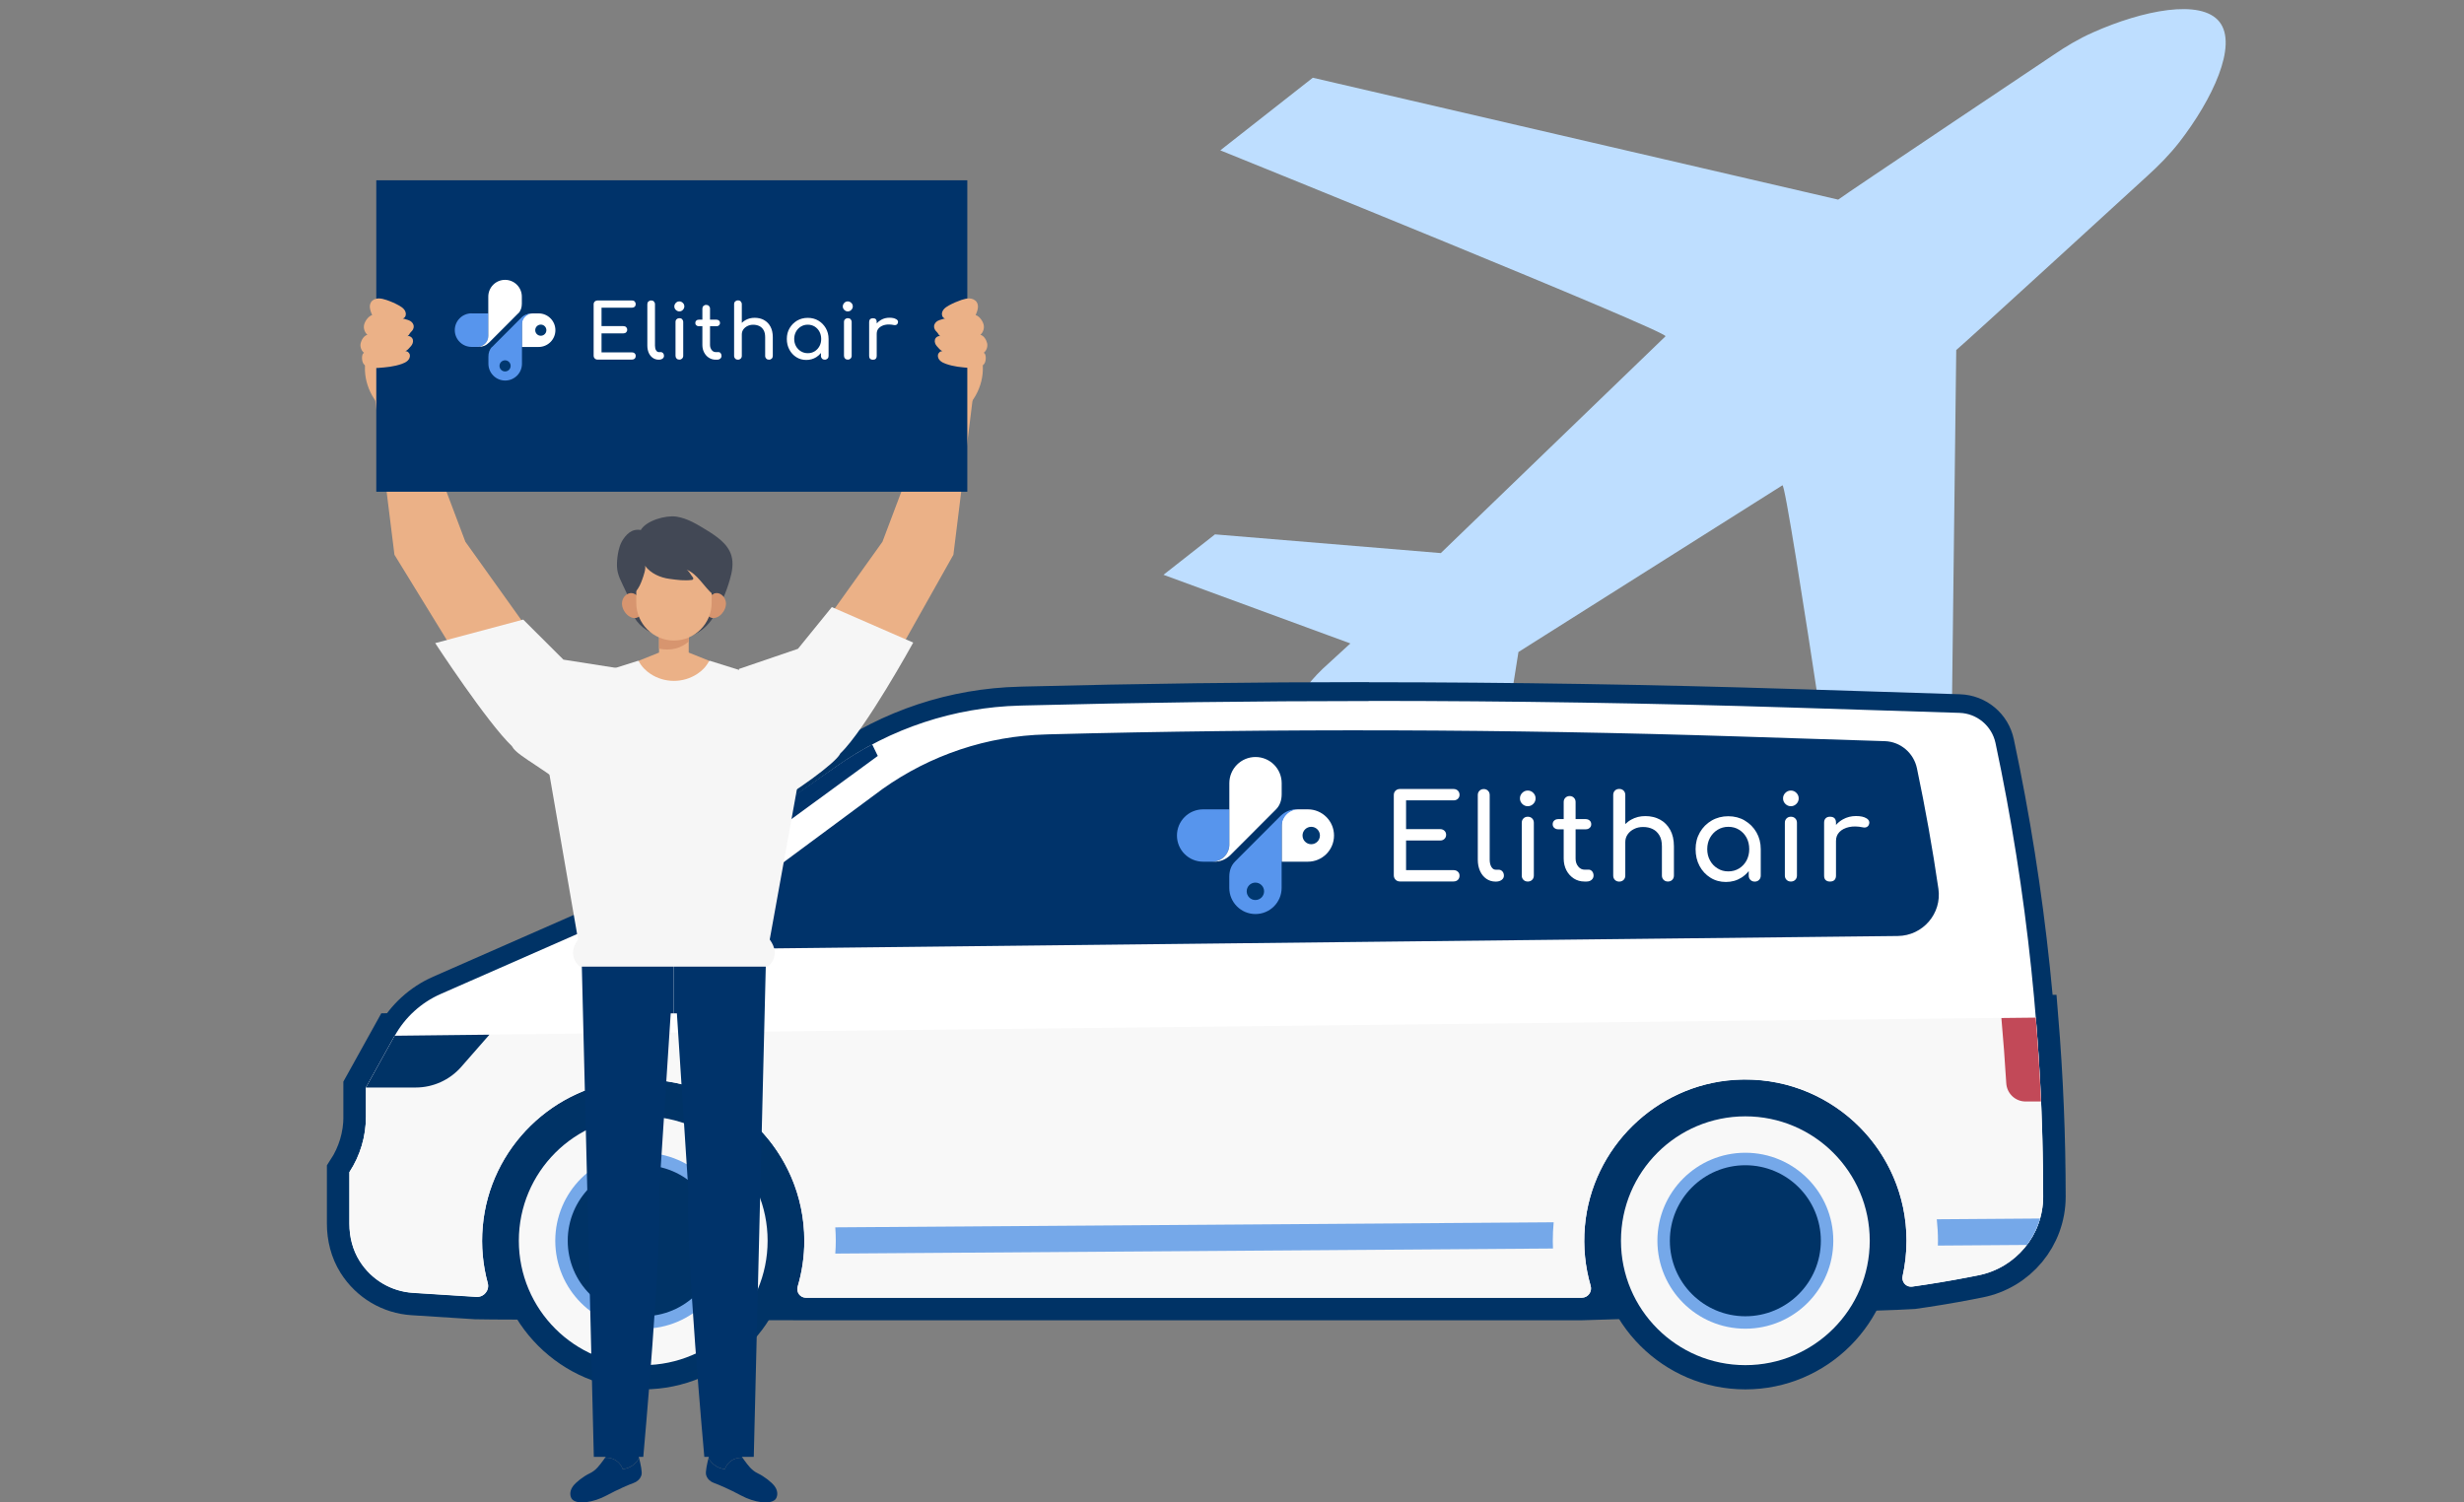 <svg width="164" height="100" viewBox="0 0 164 100" fill="none" xmlns="http://www.w3.org/2000/svg">
<rect x="0" y="0" width="164" height="100" fill="#808080" stroke="none"/>
<g clip-path="url(#clip0_3190_28296)">
<path d="M123.615 64.026L129.772 59.193L130.204 23.3C130.649 22.95 142.945 11.69 142.945 11.69C143.701 11.004 144.419 10.273 145.048 9.469C147.251 6.624 148.954 3.022 147.727 1.459C146.5 -0.104 142.602 0.689 139.309 2.157C138.381 2.567 137.499 3.091 136.653 3.671C136.653 3.671 122.792 12.938 122.347 13.287L87.379 5.174L81.222 10.007C81.222 10.007 111.146 22.103 110.852 22.384L95.897 36.814L80.868 35.568L77.439 38.259L89.879 42.828L88.031 44.522C85.953 46.522 85.098 48.771 85.99 49.908C86.883 51.046 89.271 50.749 91.707 49.206L93.792 47.814L95.273 60.984L98.702 58.293L101.065 43.399L118.636 32.302C118.947 32.109 123.615 64.026 123.615 64.026Z" fill="#BEDEFF"/>
<path d="M24.358 74.324C24.358 75.633 23.975 76.916 23.258 78.013V81.447C23.258 82.317 23.471 83.18 23.933 83.918C24.729 85.189 26.058 85.952 27.479 86.043L31.712 86.314C32.208 86.347 53.253 86.377 53.641 86.377H105.285C105.697 86.377 126.868 85.693 127.268 85.639C128.509 85.464 129.743 85.26 130.976 85.022L131.655 84.889C134.163 84.401 135.988 82.213 135.988 79.654C135.988 75.67 135.822 71.695 135.497 67.731L26.267 68.936L24.354 72.382V74.316L24.358 74.324Z" fill="#003366" stroke="#003366" stroke-width="3" stroke-miterlimit="10"/>
<path d="M53.641 87.006C53.261 87.006 52.912 86.831 52.682 86.526C52.453 86.218 52.382 85.831 52.495 85.46C52.77 84.53 52.912 83.563 52.912 82.584C52.912 77.012 48.383 72.482 42.812 72.482C42.587 72.482 42.358 72.49 42.129 72.503C37.212 72.828 33.183 76.77 32.754 81.68C32.65 82.884 32.754 84.084 33.071 85.234C33.183 85.643 33.1 86.068 32.841 86.406C32.583 86.743 32.191 86.939 31.762 86.939C31.733 86.939 31.704 86.939 31.675 86.939L27.442 86.668C25.791 86.564 24.283 85.66 23.404 84.251C22.9 83.447 22.633 82.476 22.633 81.451V77.829L22.733 77.675C23.383 76.679 23.729 75.52 23.729 74.328V72.232L25.716 68.644C26.466 67.289 27.662 66.202 29.079 65.581L40.954 60.363C41.566 60.092 42.154 59.763 42.699 59.38L55.345 50.474C59.028 47.882 63.353 46.448 67.857 46.336L68.124 46.327C75.752 46.131 83.494 46.031 91.123 46.031C100.502 46.031 110.01 46.181 119.38 46.481L130.434 46.831C131.888 46.877 133.117 47.907 133.422 49.332C135.538 59.284 136.609 69.49 136.609 79.667C136.609 82.513 134.572 84.972 131.768 85.514L131.088 85.647C129.888 85.88 128.634 86.089 127.351 86.268C127.293 86.276 127.238 86.281 127.184 86.281C126.822 86.281 126.484 86.118 126.259 85.835C126.03 85.547 125.943 85.172 126.022 84.809C126.184 84.084 126.268 83.338 126.268 82.592C126.268 77.02 121.739 72.49 116.168 72.49C115.939 72.49 115.71 72.499 115.48 72.511C110.568 72.836 106.539 76.779 106.11 81.688C105.997 82.955 106.122 84.209 106.472 85.418C106.585 85.801 106.51 86.201 106.272 86.522C106.039 86.835 105.677 87.014 105.285 87.014H53.641V87.006Z" fill="white"/>
<path d="M91.127 46.653C100.543 46.653 109.96 46.803 119.368 47.099L130.422 47.449C131.584 47.486 132.572 48.315 132.817 49.453C134.93 59.384 135.992 69.507 135.988 79.659C135.988 82.213 134.163 84.406 131.655 84.893L130.976 85.026C129.747 85.264 128.509 85.468 127.268 85.643C127.239 85.643 127.214 85.647 127.188 85.647C126.826 85.647 126.555 85.306 126.634 84.939C126.805 84.18 126.893 83.393 126.893 82.584C126.893 76.658 122.093 71.857 116.168 71.857C115.926 71.857 115.685 71.866 115.439 71.882C110.21 72.228 105.943 76.404 105.485 81.626C105.364 83.01 105.51 84.343 105.868 85.585C105.985 85.981 105.693 86.381 105.281 86.381H53.636C53.249 86.381 52.982 86.006 53.091 85.639C53.378 84.672 53.532 83.647 53.532 82.589C53.532 76.662 48.733 71.862 42.808 71.862C42.566 71.862 42.324 71.87 42.083 71.886C36.85 72.232 32.583 76.408 32.129 81.634C32.012 82.951 32.141 84.222 32.462 85.41C32.587 85.877 32.233 86.327 31.758 86.327C31.741 86.327 31.725 86.327 31.708 86.327L27.475 86.056C26.054 85.964 24.721 85.201 23.929 83.93C23.467 83.193 23.254 82.33 23.254 81.459V78.025C23.971 76.929 24.354 75.646 24.354 74.337V72.403L26.267 68.957C26.954 67.715 28.033 66.731 29.333 66.16L41.208 60.943C41.858 60.655 42.478 60.305 43.062 59.897L55.707 50.991C59.278 48.478 63.511 47.078 67.878 46.965C67.965 46.965 68.057 46.961 68.144 46.957C75.802 46.761 83.465 46.661 91.127 46.661M91.127 45.402C83.49 45.402 75.744 45.502 68.111 45.698L67.844 45.707C63.215 45.823 58.77 47.294 54.986 49.962L42.341 58.867C41.829 59.23 41.279 59.538 40.704 59.793L28.829 65.01C27.287 65.685 25.987 66.873 25.171 68.344L23.258 71.791L23.1 72.074V74.333C23.1 75.404 22.792 76.442 22.204 77.338L22 77.65V81.459C22 82.605 22.3 83.689 22.867 84.593C23.854 86.173 25.546 87.185 27.396 87.306L31.629 87.577C31.671 87.577 31.716 87.581 31.758 87.581C32.379 87.581 32.954 87.298 33.333 86.802C33.708 86.31 33.833 85.685 33.67 85.085C33.375 84.001 33.275 82.88 33.375 81.747C33.775 77.142 37.558 73.441 42.166 73.141C42.379 73.128 42.595 73.12 42.812 73.12C48.037 73.12 52.287 77.371 52.287 82.597C52.287 83.514 52.153 84.422 51.895 85.293C51.732 85.847 51.837 86.452 52.182 86.91C52.528 87.373 53.062 87.639 53.641 87.639H105.285C105.877 87.639 106.418 87.369 106.772 86.898C107.122 86.427 107.235 85.81 107.072 85.243C106.743 84.114 106.627 82.934 106.731 81.743C107.135 77.142 110.914 73.441 115.522 73.137C115.739 73.124 115.955 73.116 116.168 73.116C121.393 73.116 125.643 77.367 125.643 82.593C125.643 83.293 125.564 83.993 125.414 84.672C125.293 85.218 125.422 85.785 125.772 86.223C126.118 86.656 126.634 86.906 127.188 86.906C127.272 86.906 127.359 86.902 127.443 86.889C128.734 86.706 130.005 86.498 131.213 86.264L131.893 86.131C134.992 85.531 137.238 82.814 137.238 79.671C137.238 69.453 136.163 59.201 134.038 49.207C133.676 47.499 132.205 46.269 130.459 46.211L119.405 45.861C110.022 45.565 100.51 45.411 91.123 45.411L91.127 45.402Z" fill="#003366"/>
<path d="M24.358 74.324C24.358 75.632 23.975 76.916 23.258 78.012V81.446C23.258 82.317 23.471 83.18 23.933 83.917C24.729 85.188 26.058 85.951 27.479 86.043L31.712 86.313C32.208 86.347 32.596 85.88 32.466 85.401C32.141 84.213 32.016 82.942 32.133 81.625C32.587 76.399 36.858 72.223 42.087 71.877C48.337 71.465 53.537 76.416 53.537 82.579C53.537 83.642 53.382 84.663 53.095 85.63C52.987 86.001 53.253 86.372 53.641 86.372H105.285C105.697 86.372 105.989 85.972 105.872 85.576C105.51 84.334 105.368 83 105.489 81.617C105.947 76.395 110.214 72.219 115.443 71.873C121.697 71.461 126.897 76.412 126.897 82.575C126.897 83.384 126.805 84.171 126.639 84.93C126.551 85.322 126.872 85.688 127.272 85.634C128.513 85.459 129.747 85.255 130.98 85.017L131.659 84.884C134.167 84.396 135.992 82.209 135.992 79.65C135.992 75.666 135.826 71.69 135.501 67.727L26.271 68.931L24.358 72.377V74.311V74.324Z" fill="#F8F8F8"/>
<path d="M42.812 91.848C37.704 91.848 33.545 87.689 33.545 82.58C33.545 77.471 37.704 73.311 42.812 73.311C47.92 73.311 52.078 77.471 52.078 82.58C52.078 87.689 47.92 91.848 42.812 91.848Z" fill="#003366"/>
<path d="M42.812 73.941C47.583 73.941 51.453 77.812 51.453 82.584C51.453 87.356 47.583 91.227 42.812 91.227C38.041 91.227 34.17 87.356 34.17 82.584C34.17 77.812 38.041 73.941 42.812 73.941ZM42.812 72.69C37.358 72.69 32.92 77.129 32.92 82.584C32.92 88.039 37.358 92.478 42.812 92.478C48.266 92.478 52.703 88.039 52.703 82.584C52.703 77.129 48.266 72.69 42.812 72.69Z" fill="#003366"/>
<path d="M42.812 90.865C47.384 90.865 51.091 87.158 51.091 82.584C51.091 78.011 47.384 74.304 42.812 74.304C38.24 74.304 34.533 78.011 34.533 82.584C34.533 87.158 38.24 90.865 42.812 90.865Z" fill="#F8F8F8"/>
<path d="M42.812 88.439C46.045 88.439 48.666 85.818 48.666 82.584C48.666 79.35 46.045 76.728 42.812 76.728C39.579 76.728 36.958 79.35 36.958 82.584C36.958 85.818 39.579 88.439 42.812 88.439Z" fill="#75A8E9"/>
<path d="M42.812 87.611C45.587 87.611 47.837 85.36 47.837 82.585C47.837 79.809 45.587 77.559 42.812 77.559C40.037 77.559 37.787 79.809 37.787 82.585C37.787 85.36 40.037 87.611 42.812 87.611Z" fill="#003366"/>
<path d="M116.168 91.848C111.06 91.848 106.901 87.689 106.901 82.58C106.901 77.471 111.06 73.311 116.168 73.311C121.276 73.311 125.434 77.471 125.434 82.58C125.434 87.689 121.276 91.848 116.168 91.848Z" fill="#003366"/>
<path d="M116.168 73.941C120.938 73.941 124.809 77.812 124.809 82.584C124.809 87.356 120.938 91.227 116.168 91.227C111.397 91.227 107.526 87.356 107.526 82.584C107.526 77.812 111.397 73.941 116.168 73.941ZM116.168 72.69C110.714 72.69 106.276 77.129 106.276 82.584C106.276 88.039 110.714 92.478 116.168 92.478C121.622 92.478 126.059 88.039 126.059 82.584C126.059 77.129 121.622 72.69 116.168 72.69Z" fill="#003366"/>
<path d="M116.168 90.865C120.74 90.865 124.447 87.158 124.447 82.584C124.447 78.011 120.74 74.304 116.168 74.304C111.596 74.304 107.889 78.011 107.889 82.584C107.889 87.158 111.596 90.865 116.168 90.865Z" fill="#F8F8F8"/>
<path d="M43.808 61.005L58.424 50.316L58.049 49.545C57.245 49.974 56.461 50.449 55.707 50.978C55.707 50.978 41.862 60.643 41.208 60.93L41.033 61.005H43.803H43.808Z" fill="#00336A"/>
<path d="M103.364 83.106C103.356 82.931 103.352 82.76 103.352 82.581C103.352 82.168 103.372 81.76 103.41 81.356L55.595 81.693C55.616 81.989 55.628 82.285 55.628 82.581C55.628 82.877 55.616 83.156 55.595 83.439L103.36 83.102L103.364 83.106Z" fill="#75A8E9"/>
<path d="M134.909 82.86C135.305 82.339 135.605 81.747 135.788 81.106L128.909 81.156C128.959 81.626 128.988 82.102 128.988 82.585C128.988 82.693 128.984 82.797 128.98 82.906L134.909 82.864V82.86Z" fill="#75A8E9"/>
<path d="M116.168 88.439C119.401 88.439 122.022 85.818 122.022 82.584C122.022 79.35 119.401 76.728 116.168 76.728C112.935 76.728 110.314 79.35 110.314 82.584C110.314 85.818 112.935 88.439 116.168 88.439Z" fill="#75A8E9"/>
<path d="M116.168 87.611C118.943 87.611 121.193 85.36 121.193 82.585C121.193 79.809 118.943 77.559 116.168 77.559C113.393 77.559 111.143 79.809 111.143 82.585C111.143 85.36 113.393 87.611 116.168 87.611Z" fill="#003366"/>
<path d="M135.496 67.735L133.209 67.76C133.338 69.207 133.446 70.653 133.534 72.103C133.576 72.782 134.134 73.316 134.817 73.316H135.846C135.763 71.453 135.651 69.594 135.496 67.735Z" fill="#C24958"/>
<path d="M128.246 62.622C129.971 62.601 131.296 61.072 131.046 59.363C130.638 56.579 130.146 53.812 129.567 51.057C129.342 49.995 128.43 49.224 127.355 49.186L117.13 48.857C101.343 48.353 85.539 48.303 69.748 48.715C69.661 48.715 69.577 48.719 69.494 48.724C65.461 48.828 61.548 50.136 58.244 52.483L45.161 62.176C44.574 62.609 44.886 63.543 45.62 63.535L128.246 62.622Z" fill="white"/>
<path d="M126.313 62.301C127.98 62.284 129.259 60.805 129.017 59.154C128.626 56.471 128.147 53.795 127.588 51.136C127.372 50.111 126.488 49.365 125.451 49.332L115.58 49.015C100.339 48.527 85.09 48.481 69.848 48.877C69.765 48.877 69.682 48.882 69.603 48.886C65.707 48.986 61.932 50.248 58.745 52.511L46.116 61.867C45.549 62.288 45.853 63.184 46.557 63.18L126.313 62.301Z" fill="#00336A"/>
<path d="M26.266 68.94L24.354 72.386H27.666C28.829 72.386 29.933 71.886 30.7 71.011L32.575 68.869L26.266 68.94Z" fill="#003366"/>
<path fill-rule="evenodd" clip-rule="evenodd" d="M80.078 53.871H81.819V56.217C81.819 56.843 81.307 57.355 80.682 57.355H80.078C79.115 57.355 78.336 56.576 78.336 55.613C78.336 54.65 79.115 53.871 80.078 53.871Z" fill="#5795ED"/>
<path fill-rule="evenodd" clip-rule="evenodd" d="M84.932 53.871C85.198 53.604 85.307 53.246 85.307 52.862V52.129C85.307 51.166 84.528 50.387 83.565 50.387C82.603 50.387 81.823 51.166 81.823 52.129V56.217C81.823 56.842 81.311 57.355 80.686 57.355H80.815C81.24 57.355 81.607 57.2 81.907 56.901L84.932 53.871Z" fill="white"/>
<path fill-rule="evenodd" clip-rule="evenodd" d="M87.048 57.355H85.307V54.909C85.307 54.338 85.773 53.871 86.344 53.871H87.048C88.011 53.871 88.79 54.65 88.79 55.613C88.79 56.576 88.011 57.355 87.048 57.355Z" fill="white"/>
<path fill-rule="evenodd" clip-rule="evenodd" d="M82.194 57.355C81.928 57.622 81.819 57.976 81.819 58.364V59.097C81.819 60.06 82.599 60.839 83.561 60.839C84.523 60.839 85.303 60.06 85.303 59.097V55.009C85.303 54.384 85.815 53.871 86.44 53.871H86.311C85.886 53.871 85.519 54.025 85.215 54.325L82.19 57.355H82.194Z" fill="#5795ED"/>
<path d="M83.557 59.906C83.876 59.906 84.136 59.646 84.136 59.326C84.136 59.006 83.876 58.747 83.557 58.747C83.237 58.747 82.978 59.006 82.978 59.326C82.978 59.646 83.237 59.906 83.557 59.906Z" fill="#003870"/>
<path d="M87.273 56.192C87.593 56.192 87.852 55.932 87.852 55.612C87.852 55.293 87.593 55.033 87.273 55.033C86.953 55.033 86.694 55.293 86.694 55.612C86.694 55.932 86.953 56.192 87.273 56.192Z" fill="#003870"/>
<path d="M96.74 53.274C96.861 53.274 96.956 53.241 97.031 53.17C97.106 53.099 97.144 53.012 97.144 52.903C97.144 52.795 97.106 52.695 97.031 52.624C96.956 52.553 96.861 52.516 96.74 52.516H93.177C93.061 52.516 92.965 52.553 92.886 52.628C92.806 52.703 92.769 52.803 92.769 52.924V58.263C92.769 58.379 92.811 58.475 92.886 58.554C92.961 58.633 93.061 58.671 93.177 58.671H96.74C96.861 58.671 96.956 58.638 97.031 58.567C97.106 58.496 97.144 58.4 97.144 58.288C97.144 58.171 97.106 58.087 97.031 58.021C96.956 57.95 96.861 57.917 96.74 57.917H93.586V55.945H95.848C95.969 55.945 96.065 55.912 96.14 55.837C96.215 55.766 96.252 55.675 96.252 55.566C96.252 55.458 96.215 55.366 96.14 55.295C96.065 55.224 95.969 55.187 95.848 55.187H93.586V53.27H96.74V53.274Z" fill="white"/>
<path d="M99.744 57.888H99.548C99.431 57.888 99.34 57.826 99.264 57.701C99.189 57.576 99.152 57.413 99.152 57.221V52.916C99.152 52.8 99.115 52.708 99.04 52.633C98.965 52.558 98.873 52.52 98.756 52.52C98.639 52.52 98.548 52.558 98.473 52.633C98.398 52.708 98.36 52.8 98.36 52.916V57.221C98.36 57.505 98.41 57.755 98.51 57.976C98.61 58.197 98.748 58.367 98.927 58.492C99.106 58.617 99.31 58.68 99.544 58.68H99.56C99.719 58.68 99.848 58.642 99.948 58.568C100.048 58.492 100.098 58.401 100.098 58.284C100.098 58.167 100.064 58.076 99.998 58.001C99.931 57.926 99.848 57.888 99.74 57.888H99.744Z" fill="white"/>
<path d="M101.685 52.62C101.544 52.62 101.423 52.67 101.319 52.774C101.215 52.879 101.165 52.999 101.165 53.141C101.165 53.283 101.215 53.404 101.319 53.508C101.423 53.612 101.544 53.662 101.685 53.662C101.827 53.662 101.948 53.612 102.052 53.508C102.156 53.404 102.206 53.283 102.206 53.141C102.206 52.999 102.156 52.879 102.052 52.774C101.948 52.67 101.827 52.62 101.685 52.62Z" fill="white"/>
<path d="M101.686 54.362C101.569 54.362 101.473 54.4 101.398 54.475C101.323 54.55 101.286 54.646 101.286 54.767V58.276C101.286 58.392 101.323 58.488 101.398 58.563C101.473 58.638 101.569 58.676 101.686 58.676C101.802 58.676 101.902 58.638 101.977 58.563C102.052 58.488 102.09 58.392 102.09 58.276V54.767C102.09 54.646 102.052 54.55 101.977 54.475C101.902 54.4 101.806 54.362 101.686 54.362Z" fill="white"/>
<path d="M105.735 57.887H105.469C105.302 57.887 105.156 57.816 105.044 57.675C104.927 57.533 104.869 57.358 104.869 57.145V55.199H105.54C105.652 55.199 105.74 55.166 105.806 55.103C105.877 55.041 105.91 54.962 105.91 54.866C105.91 54.762 105.877 54.678 105.806 54.616C105.735 54.553 105.648 54.52 105.54 54.52H104.869V53.382C104.869 53.266 104.831 53.174 104.756 53.099C104.681 53.024 104.59 52.986 104.473 52.986C104.356 52.986 104.265 53.024 104.19 53.099C104.115 53.174 104.077 53.266 104.077 53.382V54.52H103.715C103.602 54.52 103.515 54.553 103.448 54.616C103.377 54.678 103.344 54.762 103.344 54.866C103.344 54.962 103.377 55.041 103.448 55.103C103.519 55.166 103.606 55.199 103.715 55.199H104.077V57.145C104.077 57.433 104.14 57.696 104.256 57.925C104.373 58.154 104.544 58.337 104.752 58.475C104.96 58.608 105.198 58.675 105.46 58.675H105.602C105.74 58.675 105.852 58.637 105.935 58.562C106.019 58.487 106.065 58.396 106.065 58.279C106.065 58.162 106.031 58.071 105.969 57.996C105.906 57.921 105.823 57.883 105.727 57.883L105.735 57.887Z" fill="white"/>
<path d="M110.493 54.554C110.206 54.4 109.881 54.32 109.518 54.32C109.156 54.32 108.86 54.395 108.581 54.55C108.427 54.633 108.298 54.733 108.177 54.85V52.916C108.177 52.795 108.139 52.699 108.064 52.624C107.989 52.549 107.893 52.512 107.773 52.512C107.652 52.512 107.56 52.549 107.485 52.624C107.41 52.699 107.373 52.795 107.373 52.916V58.279C107.373 58.396 107.41 58.492 107.485 58.567C107.56 58.642 107.656 58.68 107.773 58.68C107.889 58.68 107.989 58.642 108.064 58.567C108.139 58.492 108.177 58.396 108.177 58.279V56.054C108.177 55.858 108.231 55.687 108.335 55.537C108.439 55.387 108.581 55.266 108.76 55.179C108.939 55.087 109.139 55.045 109.36 55.045C109.602 55.045 109.818 55.091 110.002 55.183C110.189 55.275 110.335 55.416 110.447 55.604C110.56 55.791 110.614 56.037 110.614 56.337V58.275C110.614 58.392 110.652 58.488 110.727 58.563C110.802 58.638 110.897 58.675 111.014 58.675C111.131 58.675 111.227 58.638 111.302 58.563C111.377 58.488 111.414 58.392 111.414 58.275V56.337C111.414 55.9 111.331 55.533 111.164 55.233C110.997 54.933 110.772 54.704 110.485 54.55L110.493 54.554Z" fill="white"/>
<path d="M116.135 54.617C115.81 54.425 115.439 54.329 115.031 54.329C114.623 54.329 114.252 54.425 113.923 54.617C113.593 54.808 113.335 55.071 113.143 55.4C112.952 55.733 112.856 56.104 112.856 56.521C112.856 56.938 112.943 57.309 113.118 57.638C113.293 57.967 113.535 58.226 113.839 58.417C114.143 58.609 114.489 58.705 114.873 58.705C115.256 58.705 115.602 58.609 115.906 58.417C116.093 58.301 116.256 58.151 116.393 57.98V58.28C116.393 58.397 116.431 58.492 116.506 58.567C116.581 58.642 116.677 58.68 116.793 58.68C116.91 58.68 117.006 58.642 117.081 58.567C117.156 58.492 117.193 58.397 117.193 58.28V56.521C117.193 56.104 117.097 55.733 116.906 55.4C116.714 55.067 116.456 54.808 116.127 54.617H116.135ZM116.248 57.276C116.127 57.496 115.96 57.676 115.752 57.805C115.543 57.934 115.302 58.001 115.035 58.001C114.764 58.001 114.535 57.938 114.323 57.805C114.11 57.676 113.939 57.501 113.818 57.276C113.693 57.055 113.631 56.8 113.631 56.521C113.631 56.242 113.693 55.984 113.818 55.758C113.943 55.538 114.11 55.358 114.323 55.229C114.535 55.1 114.773 55.033 115.035 55.033C115.298 55.033 115.543 55.096 115.752 55.229C115.96 55.358 116.127 55.533 116.248 55.758C116.368 55.979 116.427 56.238 116.427 56.521C116.427 56.805 116.364 57.05 116.248 57.276Z" fill="white"/>
<path d="M119.198 52.62C119.056 52.62 118.935 52.67 118.831 52.774C118.727 52.879 118.677 52.999 118.677 53.141C118.677 53.283 118.727 53.404 118.831 53.508C118.935 53.612 119.056 53.662 119.198 53.662C119.339 53.662 119.46 53.612 119.564 53.508C119.668 53.404 119.718 53.283 119.718 53.141C119.718 52.999 119.668 52.879 119.564 52.774C119.46 52.67 119.339 52.62 119.198 52.62Z" fill="white"/>
<path d="M119.197 54.362C119.081 54.362 118.985 54.4 118.91 54.475C118.835 54.55 118.797 54.646 118.797 54.767V58.276C118.797 58.392 118.835 58.488 118.91 58.563C118.985 58.638 119.081 58.676 119.197 58.676C119.314 58.676 119.414 58.638 119.489 58.563C119.564 58.488 119.602 58.392 119.602 58.276V54.767C119.602 54.646 119.564 54.55 119.489 54.475C119.414 54.4 119.318 54.362 119.197 54.362Z" fill="white"/>
<path d="M124.23 54.471C124.076 54.366 123.839 54.316 123.526 54.316C123.214 54.316 122.922 54.391 122.66 54.537C122.48 54.637 122.33 54.762 122.201 54.908V54.758C122.201 54.625 122.168 54.529 122.101 54.462C122.035 54.396 121.935 54.362 121.805 54.362C121.676 54.362 121.585 54.396 121.514 54.466C121.443 54.537 121.41 54.633 121.41 54.758V58.284C121.41 58.417 121.443 58.513 121.514 58.58C121.585 58.646 121.68 58.676 121.805 58.676C121.93 58.676 122.035 58.642 122.101 58.571C122.168 58.501 122.201 58.405 122.201 58.28V55.975C122.201 55.733 122.276 55.533 122.435 55.375C122.589 55.217 122.801 55.108 123.068 55.05C123.335 54.992 123.639 54.996 123.976 55.066C124.047 55.083 124.11 55.087 124.164 55.075C124.222 55.066 124.272 55.041 124.318 55C124.364 54.958 124.393 54.904 124.41 54.829C124.447 54.687 124.389 54.566 124.23 54.462V54.471Z" fill="white"/>
<path d="M37.266 44.864L30.974 36.058L26.704 24.739L24.625 23.802L26.254 36.925L31.858 46.052L37.266 44.864Z" fill="#EBB187"/>
<path d="M25.766 27.482C24.658 26.623 24.1 25.215 24.345 23.91C25.07 24.189 25.808 24.769 26.054 25.448C26.299 26.127 26.17 26.865 25.766 27.482Z" fill="#EBB187"/>
<path d="M48.191 96.225C48.461 96.17 48.715 96.054 48.932 95.883C48.961 96.174 49.036 96.466 49.182 96.687C49.266 96.812 49.349 96.929 49.424 97.033C49.22 97.012 49.007 97.05 48.824 97.137C48.557 97.266 48.345 97.504 48.249 97.783C47.786 97.742 47.378 97.454 47.157 97.054C47.224 96.8 47.278 96.604 47.278 96.604L47.253 96.15C47.553 96.258 47.878 96.283 48.191 96.225Z" fill="#00336A"/>
<path d="M47.157 97.054C47.378 97.458 47.786 97.746 48.249 97.784C48.345 97.504 48.557 97.267 48.824 97.138C49.011 97.046 49.22 97.013 49.424 97.033C49.47 97.096 49.511 97.158 49.553 97.213C49.786 97.525 50.02 97.867 50.44 98.067C50.87 98.271 51.365 98.663 51.553 98.917C51.836 99.292 51.74 99.671 51.595 99.813C51.236 100.159 50.195 100.009 49.32 99.538C48.586 99.142 47.803 98.805 47.524 98.709C47.295 98.629 47.099 98.459 47.016 98.229C47.007 98.209 46.999 98.188 46.995 98.163C46.945 97.975 47.057 97.442 47.157 97.05V97.054Z" fill="#00336A"/>
<path d="M45.049 67.452H44.849V63.943H50.978L50.17 96.97H46.878C46.878 96.97 45.612 83.022 45.816 79.221L45.053 67.457L45.049 67.452Z" fill="#00336A"/>
<path d="M41.503 96.225C41.233 96.17 40.978 96.054 40.762 95.883C40.733 96.174 40.657 96.466 40.512 96.687C40.428 96.812 40.345 96.929 40.27 97.033C40.474 97.012 40.687 97.05 40.87 97.137C41.137 97.266 41.349 97.504 41.445 97.783C41.907 97.742 42.316 97.454 42.537 97.054C42.47 96.8 42.416 96.604 42.416 96.604L42.441 96.15C42.141 96.258 41.816 96.283 41.503 96.225Z" fill="#00336A"/>
<path d="M42.537 97.054C42.316 97.458 41.907 97.746 41.445 97.784C41.349 97.504 41.137 97.267 40.87 97.138C40.682 97.046 40.474 97.013 40.27 97.033C40.224 97.096 40.182 97.158 40.141 97.213C39.907 97.525 39.674 97.867 39.253 98.067C38.824 98.271 38.328 98.663 38.141 98.917C37.858 99.292 37.953 99.671 38.099 99.813C38.458 100.159 39.499 100.009 40.374 99.538C41.108 99.142 41.891 98.805 42.17 98.709C42.399 98.629 42.595 98.459 42.678 98.229C42.687 98.209 42.695 98.188 42.699 98.163C42.749 97.975 42.637 97.442 42.537 97.05V97.054Z" fill="#00336A"/>
<path d="M44.645 67.452H44.845V63.943H38.716L39.524 96.97H42.816C42.816 96.97 44.082 83.022 43.878 79.221L44.641 67.457L44.645 67.452Z" fill="#00336A"/>
<path d="M52.44 44.864L58.736 36.058L63.007 24.739L65.082 23.802L63.457 36.925L56.336 49.578L52.44 44.864Z" fill="#EBB187"/>
<path d="M34.104 49.716C34.104 49.716 34.091 49.682 34.079 49.67C32.42 48.091 28.966 42.806 28.966 42.806L34.825 41.239L37.499 43.906L41.487 44.532L38.412 53.021C36.524 51.275 34.462 50.362 34.104 49.716Z" fill="#F6F6F6"/>
<path d="M44.507 42.468C45.67 42.669 46.836 42.114 47.457 41.11C47.944 40.322 48.324 39.472 48.578 38.58C48.728 38.063 48.832 37.509 48.682 36.988C48.453 36.197 47.699 35.696 46.999 35.267C46.382 34.888 45.74 34.496 45.024 34.388C44.307 34.279 43.011 34.65 42.649 35.28C42.045 35.163 41.649 35.596 41.399 36.022C41.149 36.447 41.045 37.23 41.066 37.722C41.091 38.289 41.341 38.68 41.699 39.456C41.986 40.076 41.978 40.822 42.399 41.36C42.845 41.927 43.532 42.26 44.24 42.41C44.328 42.427 44.416 42.448 44.503 42.46L44.507 42.468Z" fill="#424855"/>
<path d="M55.907 50.194C55.907 50.194 55.919 50.161 55.932 50.148C57.59 48.569 60.782 42.772 60.782 42.772L55.365 40.409L53.111 43.185L49.182 44.527L51.011 53.812C52.936 52.712 55.553 50.836 55.911 50.19L55.907 50.194Z" fill="#F6F6F6"/>
<path d="M52.603 45.682L52.178 45.528L47.241 43.981L44.857 45.127L42.474 43.981L38.487 45.24C37.795 45.457 37.149 45.803 36.591 46.248L36.558 51.479L38.474 62.535C37.662 63.644 38.595 64.34 38.595 64.34H51.111C51.111 64.34 52.045 63.644 51.232 62.535L53.482 50.099L52.599 45.682H52.603Z" fill="#F6F6F6"/>
<path d="M63.94 27.482C65.048 26.623 65.607 25.215 65.361 23.91C64.636 24.189 63.898 24.769 63.653 25.448C63.407 26.127 63.536 26.865 63.94 27.482Z" fill="#EBB187"/>
<path d="M45.84 43.436V41.935L44.853 42.632L43.865 41.935V43.436L42.503 43.982C42.69 44.365 42.982 44.649 43.299 44.857C44.236 45.474 45.469 45.474 46.407 44.857C46.724 44.649 47.015 44.365 47.203 43.982L45.84 43.436Z" fill="#EBB187"/>
<path d="M45.841 42.706V41.94L44.853 42.023L43.866 41.94V43.177C44.653 43.331 45.295 43.165 45.837 42.706H45.841Z" fill="#D7956F"/>
<path d="M42.524 39.96C42.532 39.676 42.228 39.443 41.949 39.48C41.666 39.518 41.445 39.776 41.407 40.06C41.366 40.339 41.482 40.631 41.67 40.843C41.853 41.052 42.145 41.206 42.403 41.11C42.62 41.031 42.753 40.793 42.766 40.564C42.774 40.331 42.678 40.11 42.553 39.914L42.528 39.96H42.524Z" fill="#D7956F"/>
<path d="M48.307 40.06C48.266 39.781 48.045 39.518 47.766 39.48C47.482 39.443 47.182 39.676 47.191 39.96L47.166 39.914C47.041 40.11 46.945 40.331 46.953 40.564C46.962 40.797 47.095 41.031 47.316 41.11C47.578 41.206 47.87 41.052 48.049 40.843C48.236 40.631 48.353 40.343 48.311 40.06H48.307Z" fill="#D7956F"/>
<path d="M44.857 36.176C43.478 36.176 42.349 37.305 42.349 38.685V40.127C42.349 41.506 43.478 42.635 44.857 42.635C46.236 42.635 47.366 41.506 47.366 40.127V38.685C47.366 37.305 46.236 36.176 44.857 36.176Z" fill="#EBB187"/>
<path d="M64.382 12H25.045V32.729H64.382V12Z" fill="#00336A"/>
<path d="M63.065 21.206C62.924 21.26 62.757 21.16 62.711 21.019C62.661 20.877 62.711 20.714 62.807 20.598C62.899 20.481 63.032 20.402 63.161 20.327C63.428 20.181 63.707 20.06 63.99 19.964C64.165 19.906 64.349 19.856 64.536 19.864C64.724 19.877 64.911 19.956 65.011 20.114C65.174 20.369 65.057 20.698 64.936 20.973C65.178 21.035 65.411 21.364 65.469 21.606C65.528 21.848 65.44 22.123 65.253 22.285C65.482 22.34 65.649 22.615 65.703 22.848C65.753 23.081 65.661 23.336 65.478 23.482C65.649 23.561 65.632 23.953 65.557 24.128C65.486 24.302 65.307 24.419 65.124 24.465C64.94 24.511 64.749 24.503 64.557 24.49C64.015 24.453 63.469 24.403 62.957 24.219C62.819 24.169 62.686 24.111 62.578 24.011C62.469 23.911 62.403 23.765 62.428 23.623C62.453 23.482 62.59 23.357 62.732 23.377C62.582 23.319 62.469 23.165 62.361 23.048C62.253 22.931 62.186 22.761 62.228 22.606C62.27 22.452 62.444 22.331 62.599 22.381C62.465 22.323 62.465 22.202 62.357 22.102C62.249 22.002 62.161 21.865 62.169 21.715C62.182 21.519 62.349 21.36 62.536 21.302C62.724 21.244 62.865 21.185 63.061 21.202L63.065 21.206Z" fill="#EBB187"/>
<path d="M26.641 21.206C26.783 21.26 26.95 21.16 26.995 21.019C27.041 20.877 26.995 20.714 26.899 20.598C26.808 20.481 26.674 20.402 26.545 20.327C26.279 20.181 26.004 20.06 25.716 19.964C25.541 19.906 25.358 19.856 25.17 19.864C24.983 19.877 24.795 19.956 24.695 20.114C24.533 20.369 24.65 20.698 24.77 20.973C24.529 21.035 24.295 21.364 24.237 21.606C24.179 21.848 24.266 22.123 24.454 22.285C24.225 22.34 24.058 22.615 24.004 22.848C23.954 23.081 24.045 23.336 24.229 23.482C24.058 23.561 24.075 23.953 24.15 24.128C24.22 24.302 24.4 24.419 24.583 24.465C24.766 24.511 24.958 24.503 25.15 24.49C25.691 24.453 26.237 24.403 26.75 24.219C26.887 24.169 27.02 24.111 27.129 24.011C27.237 23.911 27.304 23.765 27.279 23.623C27.254 23.482 27.116 23.357 26.974 23.377C27.125 23.319 27.237 23.165 27.345 23.048C27.454 22.931 27.52 22.761 27.479 22.606C27.437 22.452 27.262 22.331 27.108 22.381C27.241 22.323 27.241 22.202 27.349 22.102C27.462 22.006 27.545 21.865 27.537 21.715C27.524 21.519 27.358 21.36 27.17 21.302C26.983 21.244 26.841 21.185 26.645 21.202L26.641 21.206Z" fill="#EBB187"/>
<path d="M42.928 37.655C43.307 38.163 43.932 38.447 44.562 38.53C45.116 38.605 45.537 38.663 46.057 38.601C46.137 38.593 46.174 38.497 46.12 38.434C45.974 38.263 45.891 38.042 45.695 37.913C46.445 38.221 46.845 39.055 47.466 39.58C47.62 38.98 47.537 38.363 47.316 37.788C47.099 37.209 46.699 36.7 46.191 36.35C45.474 35.863 44.532 35.704 43.712 35.975C42.891 36.246 42.216 36.959 42.033 37.805C41.962 38.138 41.962 38.484 42.003 38.826C42.028 39.034 42.041 39.659 42.328 39.351C42.528 39.138 42.662 38.813 42.758 38.538C42.812 38.388 43.028 37.792 42.92 37.655H42.928Z" fill="#424855"/>
<path fill-rule="evenodd" clip-rule="evenodd" d="M31.387 20.861H32.504V22.361C32.504 22.761 32.175 23.09 31.775 23.09H31.387C30.77 23.09 30.27 22.59 30.27 21.973C30.27 21.357 30.77 20.856 31.387 20.856V20.861Z" fill="#5795ED"/>
<path fill-rule="evenodd" clip-rule="evenodd" d="M34.495 20.861C34.666 20.69 34.733 20.461 34.733 20.215V19.744C34.733 19.127 34.233 18.627 33.616 18.627C33 18.627 32.5 19.127 32.5 19.744V22.361C32.5 22.761 32.17 23.09 31.77 23.09H31.854C32.125 23.09 32.362 22.994 32.554 22.799L34.491 20.857L34.495 20.861Z" fill="white"/>
<path fill-rule="evenodd" clip-rule="evenodd" d="M35.849 23.094H34.733V21.527C34.733 21.16 35.033 20.86 35.4 20.86H35.849C36.466 20.86 36.966 21.36 36.966 21.977C36.966 22.594 36.466 23.094 35.849 23.094Z" fill="white"/>
<path fill-rule="evenodd" clip-rule="evenodd" d="M32.745 23.095C32.575 23.266 32.508 23.495 32.508 23.741V24.212C32.508 24.828 33.008 25.329 33.624 25.329C34.241 25.329 34.741 24.828 34.741 24.212V21.595C34.741 21.195 35.07 20.865 35.47 20.865H35.387C35.116 20.865 34.879 20.961 34.687 21.157L32.749 23.099L32.745 23.095Z" fill="#5795ED"/>
<path d="M33.616 24.724C33.821 24.724 33.987 24.558 33.987 24.353C33.987 24.148 33.821 23.982 33.616 23.982C33.412 23.982 33.246 24.148 33.246 24.353C33.246 24.558 33.412 24.724 33.616 24.724Z" fill="#003870"/>
<path d="M35.995 22.348C36.2 22.348 36.366 22.182 36.366 21.977C36.366 21.773 36.2 21.606 35.995 21.606C35.791 21.606 35.624 21.773 35.624 21.977C35.624 22.182 35.791 22.348 35.995 22.348Z" fill="#003870"/>
<path d="M42.053 20.482C42.128 20.482 42.191 20.461 42.241 20.415C42.291 20.369 42.312 20.315 42.312 20.244C42.312 20.173 42.287 20.111 42.241 20.065C42.195 20.019 42.133 19.998 42.053 19.998H39.774C39.699 19.998 39.637 20.023 39.587 20.069C39.537 20.119 39.512 20.181 39.512 20.256V23.674C39.512 23.749 39.537 23.811 39.587 23.861C39.637 23.911 39.699 23.936 39.774 23.936H42.053C42.128 23.936 42.191 23.916 42.241 23.87C42.291 23.824 42.312 23.765 42.312 23.69C42.312 23.615 42.287 23.561 42.241 23.52C42.195 23.474 42.133 23.453 42.053 23.453H40.037V22.19H41.487C41.562 22.19 41.624 22.169 41.674 22.123C41.72 22.078 41.745 22.019 41.745 21.948C41.745 21.878 41.72 21.819 41.674 21.773C41.628 21.727 41.566 21.707 41.487 21.707H40.037V20.482H42.053Z" fill="white"/>
<path d="M43.974 23.436H43.849C43.774 23.436 43.716 23.395 43.666 23.315C43.616 23.236 43.595 23.132 43.595 23.007V20.252C43.595 20.177 43.57 20.119 43.524 20.069C43.478 20.019 43.416 19.998 43.341 19.998C43.266 19.998 43.207 20.023 43.157 20.069C43.107 20.115 43.086 20.177 43.086 20.252V23.007C43.086 23.19 43.12 23.349 43.182 23.49C43.245 23.632 43.336 23.74 43.449 23.82C43.561 23.899 43.695 23.941 43.845 23.941H43.853C43.953 23.941 44.036 23.916 44.099 23.87C44.161 23.824 44.195 23.761 44.195 23.686C44.195 23.611 44.174 23.553 44.132 23.503C44.091 23.457 44.036 23.432 43.97 23.432L43.974 23.436Z" fill="white"/>
<path d="M45.216 20.061C45.124 20.061 45.045 20.094 44.982 20.161C44.92 20.227 44.882 20.302 44.882 20.394C44.882 20.486 44.916 20.565 44.982 20.627C45.049 20.69 45.124 20.727 45.216 20.727C45.307 20.727 45.386 20.694 45.449 20.627C45.511 20.561 45.549 20.486 45.549 20.394C45.549 20.302 45.516 20.223 45.449 20.161C45.382 20.098 45.307 20.061 45.216 20.061Z" fill="white"/>
<path d="M45.216 21.178C45.141 21.178 45.082 21.203 45.032 21.249C44.982 21.294 44.961 21.357 44.961 21.436V23.682C44.961 23.757 44.986 23.816 45.032 23.866C45.082 23.916 45.141 23.937 45.216 23.937C45.291 23.937 45.353 23.912 45.403 23.866C45.449 23.816 45.474 23.757 45.474 23.682V21.436C45.474 21.361 45.449 21.299 45.403 21.249C45.357 21.199 45.295 21.178 45.216 21.178Z" fill="white"/>
<path d="M47.812 23.436H47.641C47.532 23.436 47.441 23.39 47.37 23.299C47.299 23.207 47.258 23.095 47.258 22.961V21.715H47.687C47.757 21.715 47.816 21.694 47.857 21.652C47.903 21.611 47.924 21.561 47.924 21.503C47.924 21.436 47.903 21.382 47.857 21.34C47.812 21.298 47.757 21.277 47.687 21.277H47.258V20.548C47.258 20.473 47.233 20.415 47.187 20.365C47.141 20.315 47.078 20.294 47.003 20.294C46.928 20.294 46.87 20.319 46.82 20.365C46.77 20.411 46.749 20.473 46.749 20.548V21.277H46.516C46.445 21.277 46.387 21.298 46.345 21.34C46.299 21.382 46.278 21.436 46.278 21.503C46.278 21.565 46.299 21.615 46.345 21.652C46.391 21.694 46.445 21.715 46.516 21.715H46.749V22.961C46.749 23.145 46.787 23.311 46.866 23.461C46.945 23.611 47.049 23.728 47.182 23.811C47.316 23.899 47.47 23.941 47.637 23.941H47.728C47.816 23.941 47.887 23.916 47.941 23.87C47.995 23.824 48.024 23.761 48.024 23.686C48.024 23.611 48.003 23.553 47.962 23.503C47.92 23.453 47.87 23.432 47.807 23.432L47.812 23.436Z" fill="white"/>
<path d="M50.857 21.303C50.674 21.203 50.465 21.153 50.232 21.153C49.999 21.153 49.811 21.203 49.632 21.299C49.536 21.353 49.449 21.415 49.374 21.49V20.253C49.374 20.177 49.349 20.115 49.303 20.065C49.257 20.015 49.195 19.994 49.115 19.994C49.036 19.994 48.982 20.019 48.932 20.065C48.882 20.111 48.861 20.173 48.861 20.253V23.686C48.861 23.762 48.886 23.82 48.932 23.87C48.982 23.92 49.041 23.941 49.115 23.941C49.191 23.941 49.253 23.916 49.303 23.87C49.349 23.82 49.374 23.762 49.374 23.686V22.261C49.374 22.136 49.407 22.028 49.474 21.932C49.541 21.836 49.632 21.761 49.745 21.703C49.861 21.645 49.986 21.615 50.128 21.615C50.282 21.615 50.42 21.645 50.54 21.703C50.661 21.761 50.753 21.853 50.824 21.974C50.895 22.095 50.928 22.253 50.928 22.445V23.686C50.928 23.762 50.953 23.82 50.999 23.87C51.049 23.92 51.107 23.941 51.182 23.941C51.257 23.941 51.315 23.916 51.365 23.87C51.415 23.82 51.436 23.762 51.436 23.686V22.445C51.436 22.165 51.382 21.928 51.278 21.736C51.174 21.544 51.028 21.399 50.845 21.299L50.857 21.303Z" fill="white"/>
<path d="M54.47 21.341C54.261 21.216 54.024 21.157 53.761 21.157C53.499 21.157 53.261 21.22 53.053 21.341C52.845 21.466 52.678 21.632 52.553 21.845C52.428 22.057 52.37 22.295 52.37 22.562C52.37 22.828 52.428 23.066 52.541 23.274C52.653 23.483 52.807 23.649 53.003 23.774C53.199 23.899 53.42 23.958 53.665 23.958C53.911 23.958 54.132 23.895 54.328 23.774C54.449 23.699 54.553 23.604 54.64 23.495V23.687C54.64 23.762 54.665 23.82 54.711 23.87C54.761 23.92 54.82 23.941 54.895 23.941C54.969 23.941 55.028 23.916 55.078 23.87C55.128 23.824 55.149 23.762 55.149 23.687V22.562C55.149 22.295 55.086 22.057 54.965 21.845C54.84 21.632 54.678 21.466 54.47 21.341ZM54.54 23.045C54.461 23.187 54.357 23.299 54.224 23.383C54.09 23.466 53.936 23.508 53.765 23.508C53.595 23.508 53.445 23.466 53.307 23.383C53.17 23.299 53.061 23.187 52.982 23.045C52.903 22.903 52.861 22.741 52.861 22.562C52.861 22.383 52.903 22.22 52.982 22.074C53.061 21.932 53.17 21.82 53.307 21.736C53.445 21.653 53.595 21.611 53.765 21.611C53.932 21.611 54.09 21.653 54.224 21.736C54.357 21.82 54.465 21.932 54.54 22.074C54.615 22.216 54.657 22.378 54.657 22.562C54.657 22.745 54.62 22.899 54.54 23.045Z" fill="white"/>
<path d="M56.428 20.061C56.336 20.061 56.257 20.094 56.195 20.161C56.132 20.227 56.095 20.302 56.095 20.394C56.095 20.486 56.128 20.565 56.195 20.627C56.261 20.694 56.336 20.727 56.428 20.727C56.52 20.727 56.599 20.694 56.661 20.627C56.724 20.561 56.761 20.486 56.761 20.394C56.761 20.302 56.728 20.223 56.661 20.161C56.595 20.098 56.52 20.061 56.428 20.061Z" fill="white"/>
<path d="M56.428 21.178C56.353 21.178 56.295 21.203 56.245 21.249C56.195 21.294 56.174 21.357 56.174 21.436V23.682C56.174 23.757 56.199 23.816 56.245 23.866C56.295 23.916 56.353 23.937 56.428 23.937C56.503 23.937 56.566 23.912 56.615 23.866C56.661 23.816 56.686 23.757 56.686 23.682V21.436C56.686 21.361 56.661 21.299 56.615 21.249C56.57 21.199 56.507 21.178 56.428 21.178Z" fill="white"/>
<path d="M59.649 21.248C59.549 21.182 59.399 21.148 59.199 21.148C58.999 21.148 58.811 21.194 58.644 21.29C58.532 21.353 58.436 21.432 58.353 21.528V21.432C58.353 21.349 58.332 21.286 58.29 21.244C58.249 21.203 58.186 21.182 58.103 21.182C58.02 21.182 57.961 21.203 57.915 21.248C57.87 21.294 57.849 21.353 57.849 21.436V23.691C57.849 23.774 57.87 23.836 57.915 23.882C57.961 23.924 58.02 23.945 58.103 23.945C58.186 23.945 58.249 23.924 58.29 23.878C58.332 23.832 58.353 23.774 58.353 23.691V22.215C58.353 22.061 58.403 21.932 58.503 21.832C58.603 21.732 58.736 21.661 58.907 21.623C59.078 21.586 59.274 21.59 59.486 21.632C59.532 21.64 59.569 21.644 59.607 21.636C59.644 21.632 59.678 21.615 59.707 21.586C59.736 21.557 59.757 21.523 59.765 21.478C59.79 21.386 59.753 21.307 59.653 21.244L59.649 21.248Z" fill="white"/>
</g>
<defs>
<clipPath id="clip0_3190_28296">
<rect width="164" height="100" fill="white"/>
</clipPath>
</defs>
</svg>
